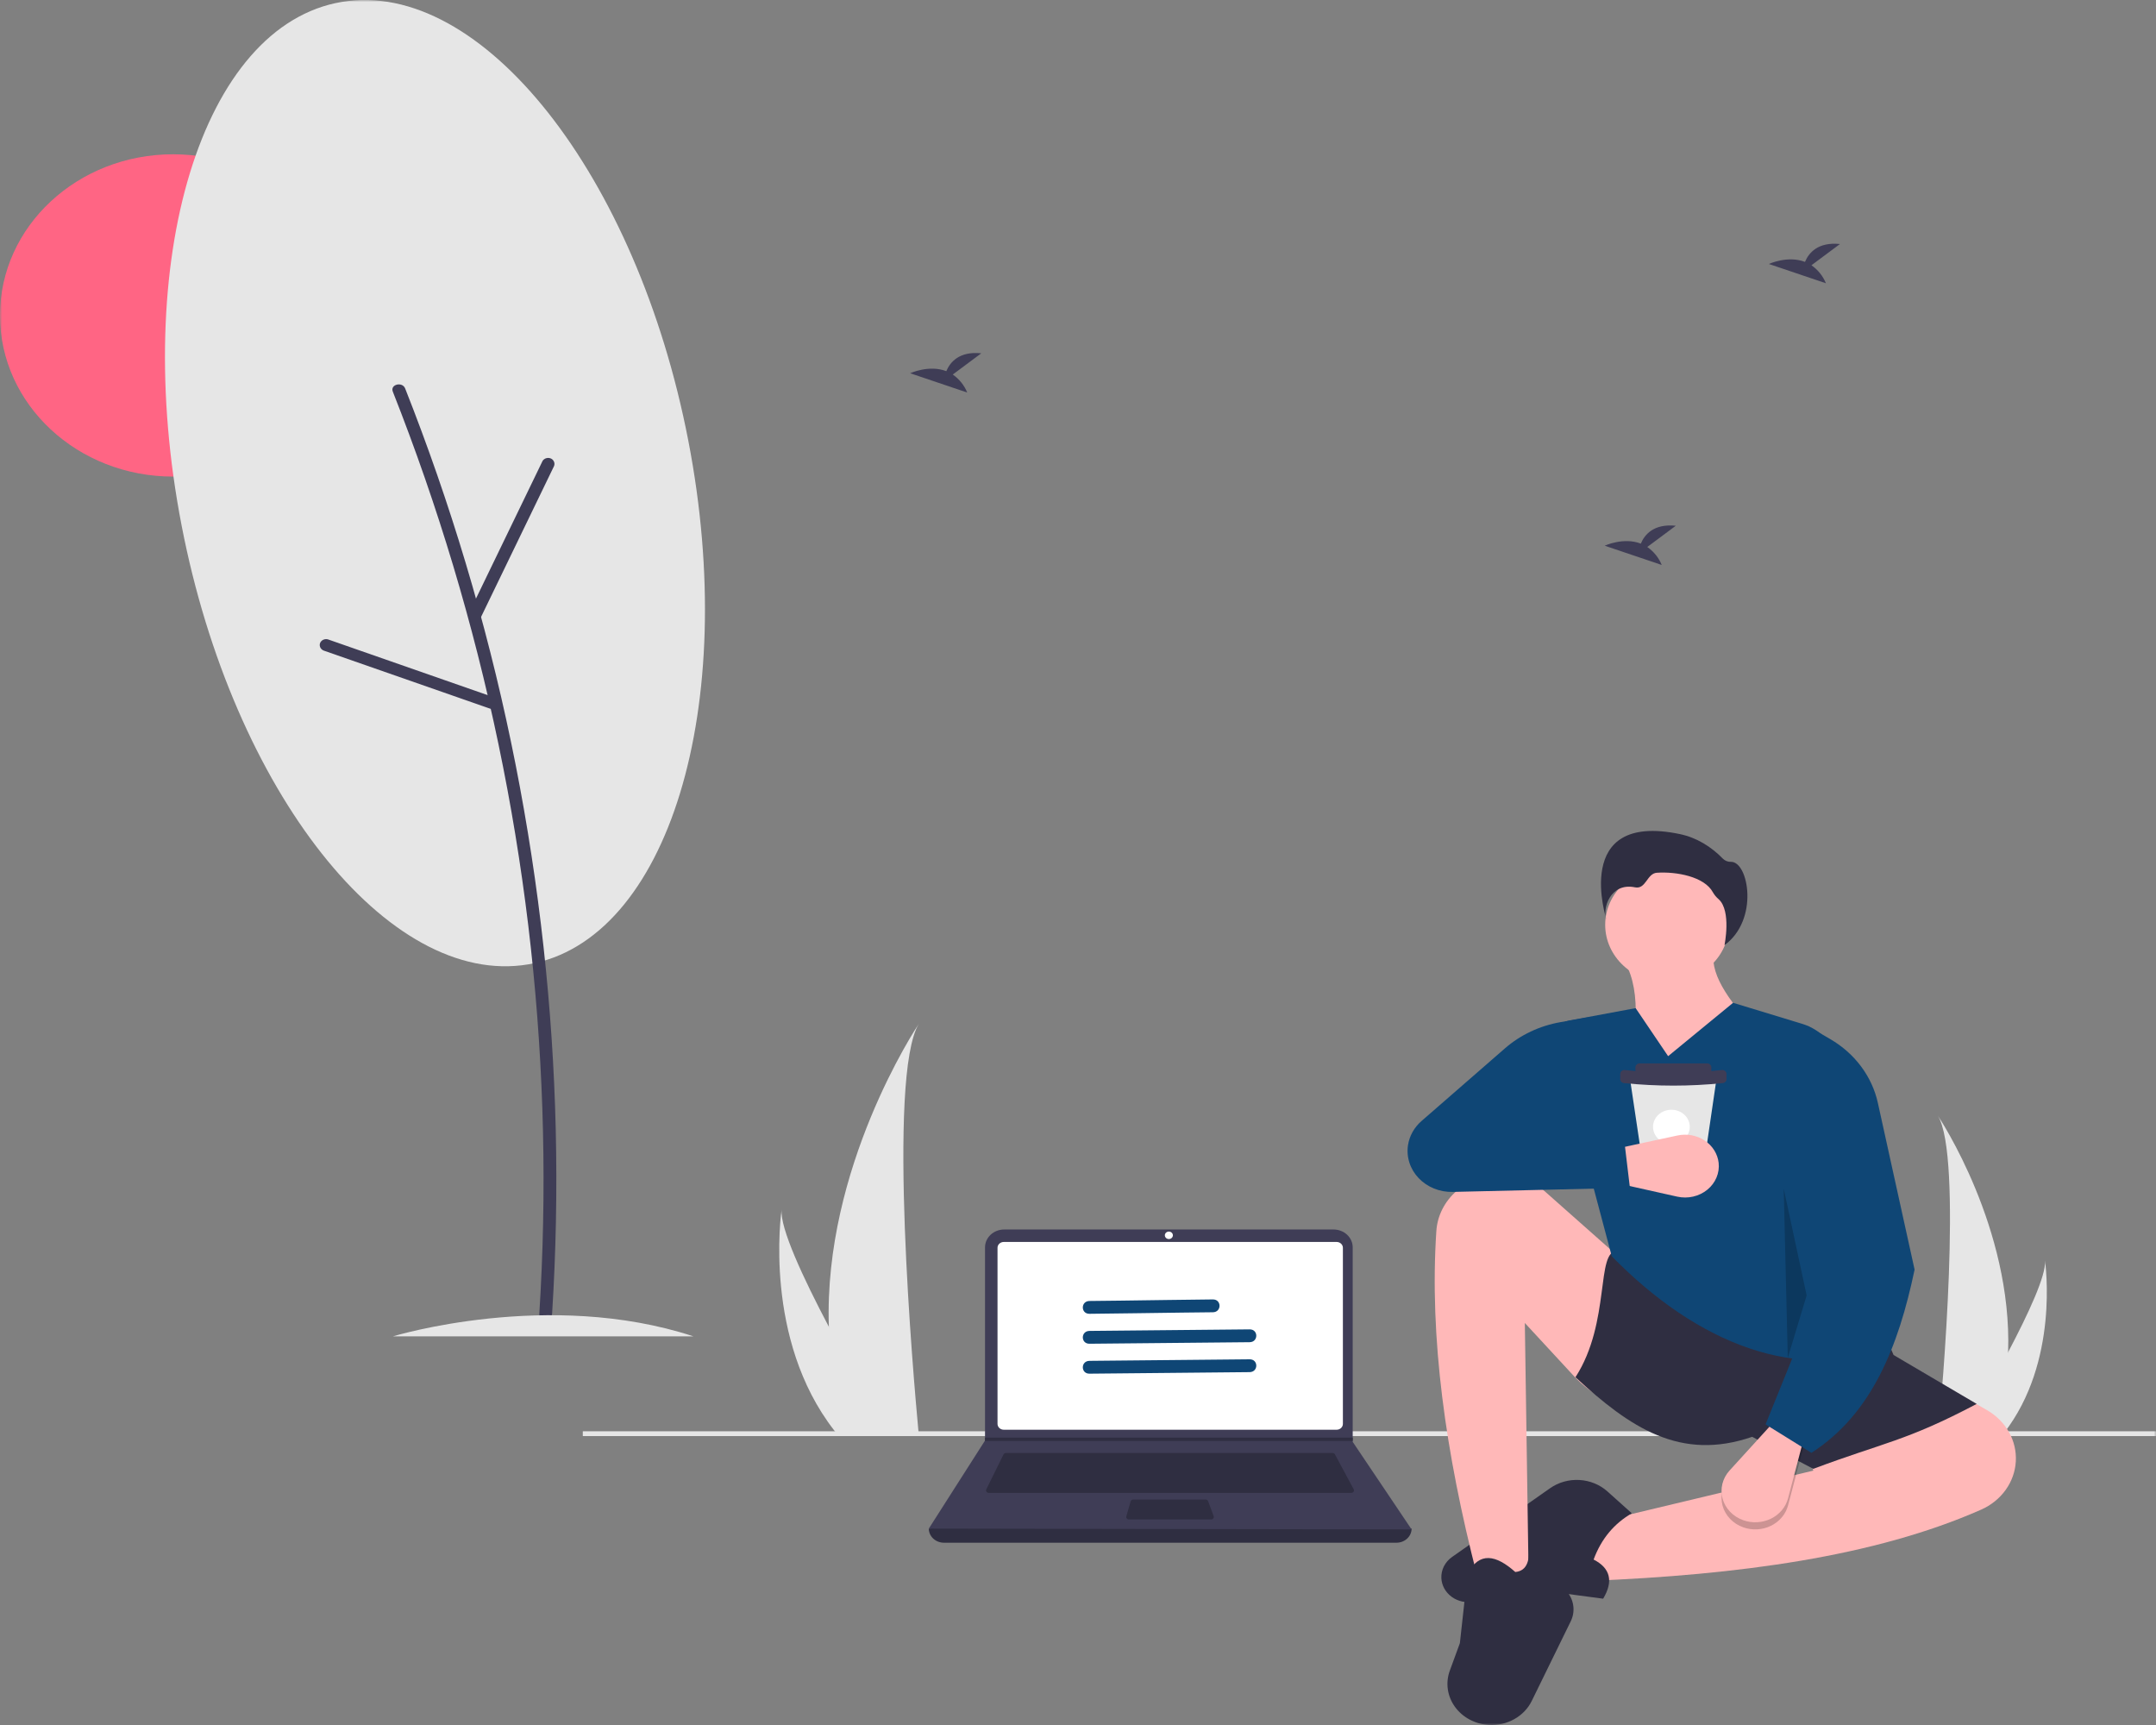 <svg width="500" height="400" viewBox="0 0 500 400" fill="none" xmlns="http://www.w3.org/2000/svg">
<rect x="0" y="0" width="500" height="400" fill="#808080" stroke="none"/>
<mask id="mask0_350_51" style="mask-type:luminance" maskUnits="userSpaceOnUse" x="0" y="0" width="500" height="400">
<path d="M500 0H0V400H500V0Z" fill="white"/>
</mask>
<g mask="url(#mask0_350_51)">
<path d="M40.141 110.512C62.31 110.512 80.282 93.782 80.282 73.145C80.282 52.507 62.31 35.777 40.141 35.777C17.972 35.777 0 52.507 0 73.145C0 93.782 17.972 110.512 40.141 110.512Z" fill="#FF6584"/>
<path d="M465.704 313.549C465.521 319.909 464.376 326.214 462.304 332.278C462.257 332.418 462.207 332.557 462.157 332.698H449.469C449.483 332.572 449.496 332.431 449.51 332.278C450.356 323.224 455.234 268.12 449.401 258.697C449.912 259.461 466.688 284.781 465.704 313.549Z" fill="#E6E6E6"/>
<path d="M464.752 332.278C464.646 332.419 464.536 332.56 464.423 332.698H454.904C454.977 332.578 455.06 332.438 455.157 332.278C456.73 329.636 461.384 321.737 465.704 313.549C470.347 304.749 474.606 295.616 474.248 292.31C474.358 293.055 477.571 315.784 464.752 332.278Z" fill="#E6E6E6"/>
<path d="M500.001 331.893H135.157V333.004H500.001V331.893Z" fill="#E6E6E6"/>
<path d="M368.69 366.585L370.463 352.974L420.531 341.012L414.771 324.926C418.784 314.213 425.828 308.96 438.698 314.202L460.835 327.004C462.987 328.248 464.74 330.007 465.91 332.098C467.081 334.189 467.626 336.534 467.489 338.889C467.354 341.253 466.536 343.538 465.121 345.505C463.706 347.472 461.746 349.046 459.45 350.062C434.667 360.998 403.081 365.182 368.69 366.585Z" fill="#FFB8B8"/>
<path d="M371.792 370.71L356.284 368.648L341.78 371.404C340.891 371.572 339.974 371.56 339.091 371.366C338.208 371.173 337.381 370.803 336.666 370.283C335.952 369.762 335.368 369.104 334.953 368.353C334.539 367.601 334.305 366.776 334.267 365.932C334.225 364.988 334.43 364.05 334.863 363.196C335.297 362.342 335.946 361.6 336.757 361.031L359.486 345.09C361.435 343.722 363.844 343.047 366.281 343.184C368.717 343.321 371.021 344.262 372.779 345.838L378.439 350.912C374.389 353.251 371.377 356.76 369.577 361.636C373.469 363.628 374.208 366.653 371.792 370.71Z" fill="#2F2E41"/>
<path d="M386.604 227.805C394.525 227.805 400.946 221.828 400.946 214.454C400.946 207.081 394.525 201.103 386.604 201.103C378.683 201.103 372.262 207.081 372.262 214.454C372.262 221.828 378.683 227.805 386.604 227.805Z" fill="#FFB8B8"/>
<path d="M409.012 240.782L376.888 253.362C379.499 241.16 380.8 230.043 376.888 223.252L397.492 220.983C396.468 226.202 401.681 233.192 409.012 240.782Z" fill="#FFB8B8"/>
<path d="M354.512 366.173L342.549 365.348C335.22 336.898 331.468 310.007 333.105 285.466C333.337 281.883 335.05 278.523 337.886 276.091C340.721 273.659 344.458 272.343 348.313 272.421C352.017 272.499 355.556 273.86 358.24 276.238L373.711 289.942C380.61 296.007 385.966 303.43 389.386 311.669C393.767 322.351 392.195 328.34 381.735 327.323C375.199 326.645 369.188 323.669 364.928 319.005L353.626 306.777L354.512 366.173Z" fill="#FFB8B8"/>
<path d="M345.248 399.98C343.68 399.884 342.156 399.455 340.796 398.723C339.435 397.991 338.273 396.978 337.401 395.762C336.528 394.545 335.969 393.158 335.765 391.707C335.561 390.257 335.719 388.782 336.226 387.397L338.561 381.022L340.333 364.935C343.064 359.749 346.93 360.525 351.41 364.523C354.259 364.262 354.87 361.611 354.512 357.923L363.494 369.179C364.263 370.143 364.74 371.28 364.876 372.474C365.012 373.667 364.802 374.872 364.267 375.965L355.227 394.424C354.365 396.183 352.95 397.657 351.167 398.649C349.385 399.641 347.32 400.106 345.248 399.98Z" fill="#2F2E41"/>
<path d="M458.414 325.545C442.021 334.207 436.882 334.458 420.531 340.6L406.352 333.175C389.7 338.907 378.02 331.05 365.367 319.358C373.647 306.52 369.985 289.837 375.115 290.072L436.482 308.015L439.141 314.202L458.414 325.545Z" fill="#2F2E41"/>
<path d="M438.698 312.14C417.03 320.871 393.699 311.627 373.786 291.31L360.601 241.739C360.445 241.192 360.411 240.622 360.501 240.064C360.591 239.505 360.803 238.969 361.123 238.489C361.444 238.01 361.867 237.596 362.366 237.275C362.865 236.953 363.43 236.73 364.025 236.619L379.325 233.77L386.857 244.907L401.923 232.533L417.921 237.402C420.048 238.05 421.946 239.223 423.413 240.796C424.88 242.37 425.859 244.285 426.248 246.337L438.698 312.14Z" fill="#0F4675"/>
<path opacity="0.2" d="M404.281 354.164C403.112 353.749 402.066 353.08 401.233 352.211C400.398 351.342 399.801 350.3 399.489 349.172C399.177 348.044 399.161 346.863 399.441 345.727C399.721 344.592 400.289 343.536 401.098 342.647L411.227 331.526L418.317 335.238L414.666 349.093C414.402 350.095 413.912 351.034 413.228 351.847C412.545 352.66 411.684 353.328 410.702 353.807C409.72 354.287 408.64 354.567 407.533 354.629C406.426 354.69 405.317 354.531 404.281 354.164Z" fill="black"/>
<path d="M404.281 352.514C403.112 352.1 402.066 351.43 401.233 350.561C400.398 349.692 399.801 348.65 399.489 347.522C399.177 346.394 399.161 345.213 399.441 344.077C399.721 342.942 400.289 341.886 401.098 340.997L411.227 329.875L418.316 333.588L414.666 347.442C414.402 348.445 413.912 349.384 413.228 350.197C412.545 351.01 411.684 351.678 410.701 352.158C409.72 352.637 408.64 352.917 407.533 352.978C406.426 353.04 405.317 352.881 404.281 352.514Z" fill="#FFB8B8"/>
<path d="M420.088 336.888L409.454 330.288L424.962 291.929L419.202 237.895L424.456 240.952C427.277 242.593 429.709 244.75 431.606 247.292C433.504 249.834 434.827 252.709 435.495 255.741L444.015 294.403C440.287 312.224 434.073 327.903 420.088 336.888Z" fill="#0F4675"/>
<path opacity="0.2" d="M413.664 275.636L418.981 300.384L414.608 314.858L413.664 275.636Z" fill="black"/>
<path d="M372.577 213.309C372.577 213.309 364.313 188.13 389.571 193.411C393.489 194.23 396.874 196.35 399.567 199.123C399.808 199.365 400.103 199.556 400.432 199.681C400.761 199.806 401.115 199.862 401.47 199.846C405.505 199.846 407.997 213.269 399.927 219.172C399.927 219.172 401.574 211.229 398.581 208.522C398.042 208.065 397.592 207.525 397.248 206.926C395.3 203.268 388.752 202.067 384.235 202.378C381.93 202.537 381.728 206.28 379.176 205.757C373.368 204.568 371.514 210.83 372.577 213.309Z" fill="#2F2E41"/>
<path d="M398.002 250.68L397.835 251.821L396.803 258.855L395.112 270.375L394.689 273.259C394.657 273.48 394.54 273.681 394.36 273.828C394.18 273.973 393.949 274.054 393.711 274.054H382.439C382.201 274.054 381.97 273.974 381.791 273.828C381.611 273.682 381.494 273.482 381.461 273.261L381.03 270.375L379.311 258.855L378.261 251.815L378.092 250.683C378.073 250.552 378.084 250.42 378.124 250.294C378.164 250.168 378.233 250.052 378.326 249.953C378.418 249.854 378.532 249.774 378.661 249.72C378.789 249.665 378.928 249.637 379.07 249.637H397.024C397.164 249.637 397.304 249.665 397.432 249.72C397.56 249.774 397.675 249.853 397.767 249.952C397.86 250.051 397.929 250.167 397.969 250.293C398.01 250.418 398.021 250.551 398.002 250.68Z" fill="#E6E6E6"/>
<path d="M380.258 246.585H395.892C396.021 246.585 396.15 246.609 396.269 246.655C396.389 246.701 396.498 246.769 396.59 246.854C396.682 246.94 396.754 247.041 396.804 247.153C396.853 247.264 396.879 247.384 396.879 247.504V248.718C396.879 248.962 396.775 249.196 396.59 249.368C396.405 249.541 396.153 249.637 395.892 249.637H380.258C379.997 249.637 379.746 249.541 379.561 249.368C379.375 249.196 379.271 248.962 379.271 248.718V247.504C379.271 247.384 379.297 247.264 379.347 247.153C379.396 247.041 379.469 246.94 379.561 246.854C379.652 246.769 379.761 246.701 379.881 246.655C380.001 246.609 380.129 246.585 380.258 246.585Z" fill="#3F3D56"/>
<path d="M399.413 251.164C391.877 251.929 384.273 251.929 376.737 251.164C376.607 251.164 376.479 251.14 376.359 251.094C376.239 251.048 376.13 250.98 376.039 250.894C375.947 250.809 375.875 250.708 375.825 250.596C375.775 250.485 375.75 250.365 375.75 250.244V249.031C375.75 248.91 375.776 248.79 375.825 248.679C375.875 248.567 375.947 248.466 376.039 248.381C376.13 248.295 376.239 248.227 376.359 248.181C376.479 248.135 376.607 248.111 376.737 248.111C384.267 248.974 391.883 248.974 399.413 248.111C399.675 248.111 399.926 248.208 400.111 248.381C400.296 248.553 400.4 248.787 400.4 249.031V250.244C400.4 250.488 400.296 250.722 400.111 250.894C399.926 251.067 399.675 251.164 399.413 251.164Z" fill="#3F3D56"/>
<path d="M387.617 265.267C389.971 265.267 391.878 263.491 391.878 261.3C391.878 259.11 389.971 257.333 387.617 257.333C385.264 257.333 383.356 259.11 383.356 261.3C383.356 263.491 385.264 265.267 387.617 265.267Z" fill="white"/>
<path d="M398.573 269.645C398.702 270.804 398.531 271.974 398.073 273.058C397.617 274.143 396.887 275.11 395.946 275.877C395.005 276.645 393.879 277.191 392.664 277.47C391.449 277.749 390.18 277.753 388.963 277.481L373.733 274.077L374.098 266.513L389.028 263.301C390.109 263.069 391.23 263.053 392.317 263.255C393.405 263.456 394.434 263.87 395.336 264.47C396.239 265.07 396.994 265.841 397.552 266.734C398.11 267.626 398.458 268.618 398.573 269.645Z" fill="#FFB8B8"/>
<path d="M377.995 275.43L336.894 276.386C335.41 276.421 333.936 276.154 332.574 275.604C331.213 275.054 329.997 274.234 329.011 273.202C328.024 272.17 327.291 270.949 326.864 269.626C326.435 268.304 326.322 266.909 326.532 265.542C326.861 263.399 327.966 261.425 329.664 259.946L349.016 243.093C352.605 239.968 357.077 237.86 361.908 237.017L368.69 235.833L372.678 263.881L349.638 261.406L376.665 264.293L377.995 275.43Z" fill="#0F4675"/>
<path d="M323.847 357.732H218.918C217.985 357.732 217.09 357.388 216.43 356.774C215.77 356.159 215.399 355.326 215.399 354.458C253.436 350.342 290.758 350.342 327.366 354.458C327.366 355.326 326.995 356.159 326.335 356.774C325.675 357.388 324.781 357.732 323.847 357.732Z" fill="#2F2E41"/>
<path d="M327.366 354.65L215.399 354.458L228.376 334.132L228.438 334.035V289.24C228.438 288.696 228.553 288.157 228.777 287.655C229 287.153 229.327 286.696 229.741 286.312C230.153 285.927 230.644 285.622 231.184 285.414C231.723 285.206 232.302 285.099 232.886 285.099H309.258C309.843 285.099 310.421 285.206 310.961 285.414C311.5 285.622 311.991 285.927 312.404 286.312C312.817 286.696 313.144 287.153 313.368 287.655C313.591 288.157 313.706 288.696 313.706 289.24V334.344L327.366 354.65Z" fill="#3F3D56"/>
<path d="M232.785 287.989C232.401 287.99 232.033 288.132 231.761 288.385C231.489 288.637 231.336 288.98 231.336 289.338V330.182C231.336 330.54 231.489 330.882 231.761 331.135C232.033 331.388 232.401 331.531 232.785 331.531H309.982C310.366 331.531 310.734 331.388 311.005 331.135C311.277 330.882 311.43 330.54 311.431 330.182V289.338C311.43 288.98 311.277 288.637 311.005 288.385C310.734 288.132 310.366 287.99 309.982 287.989H232.785Z" fill="white"/>
<path d="M233.292 336.926C233.173 336.926 233.057 336.958 232.957 337.018C232.858 337.077 232.778 337.162 232.728 337.262L228.73 345.354C228.686 345.442 228.667 345.539 228.674 345.636C228.681 345.733 228.715 345.826 228.771 345.908C228.827 345.989 228.905 346.056 228.996 346.103C229.087 346.149 229.189 346.174 229.294 346.174H313.379C313.485 346.174 313.589 346.149 313.681 346.1C313.774 346.052 313.852 345.983 313.907 345.9C313.963 345.816 313.995 345.72 313.999 345.621C314.004 345.523 313.982 345.425 313.934 345.337L309.588 337.246C309.537 337.149 309.458 337.068 309.36 337.012C309.262 336.956 309.148 336.926 309.033 336.926H233.292Z" fill="#2F2E41"/>
<path d="M271.073 287.315C271.588 287.315 272.005 286.927 272.005 286.448C272.005 285.969 271.588 285.581 271.073 285.581C270.559 285.581 270.142 285.969 270.142 286.448C270.142 286.927 270.559 287.315 271.073 287.315Z" fill="white"/>
<path d="M262.807 347.715C262.671 347.715 262.538 347.757 262.43 347.834C262.321 347.912 262.244 348.02 262.208 348.142L261.205 351.61C261.18 351.696 261.177 351.786 261.196 351.873C261.214 351.96 261.254 352.042 261.312 352.112C261.37 352.183 261.444 352.24 261.529 352.279C261.615 352.319 261.709 352.339 261.804 352.339H280.879C280.978 352.339 281.076 352.317 281.163 352.274C281.251 352.232 281.327 352.171 281.384 352.096C281.442 352.021 281.479 351.934 281.493 351.843C281.507 351.752 281.498 351.659 281.465 351.572L280.176 348.104C280.133 347.99 280.054 347.892 279.949 347.822C279.844 347.753 279.718 347.715 279.589 347.715H262.807Z" fill="#2F2E41"/>
<path d="M313.707 333.361V334.132H228.377L228.441 334.036V333.361H313.707Z" fill="#2F2E41"/>
<path d="M192.222 307.658C192.457 315.811 193.924 323.892 196.58 331.664C196.641 331.844 196.704 332.021 196.768 332.202H213.03C213.013 332.04 212.995 331.86 212.978 331.664C211.894 320.059 205.642 249.432 213.117 237.354C212.463 238.334 190.962 270.786 192.222 307.658Z" fill="#E6E6E6"/>
<path d="M193.443 331.664C193.579 331.844 193.721 332.024 193.865 332.202H206.065C205.973 332.049 205.866 331.868 205.741 331.664C203.725 328.277 197.76 318.154 192.223 307.658C186.272 296.38 180.813 284.673 181.272 280.437C181.131 281.392 177.013 310.522 193.443 331.664Z" fill="#E6E6E6"/>
<path d="M220.958 86.847L227.57 81.924C222.434 81.396 220.323 84.004 219.459 86.069C215.447 84.517 211.078 86.55 211.078 86.55L224.307 91.021C223.639 89.361 222.478 87.913 220.958 86.847Z" fill="#3F3D56"/>
<path d="M420.095 61.508L426.707 56.585C421.571 56.057 419.46 58.666 418.597 60.73C414.584 59.178 410.216 61.211 410.216 61.211L423.444 65.682C422.777 64.022 421.615 62.575 420.095 61.508Z" fill="#3F3D56"/>
<path d="M382.023 126.835L388.635 121.912C383.498 121.384 381.388 123.992 380.524 126.056C376.512 124.505 372.144 126.538 372.144 126.538L385.372 131.008C384.705 129.349 383.543 127.901 382.023 126.835Z" fill="#3F3D56"/>
<path d="M122.487 223.623C154.933 218.177 171.56 163.802 159.624 102.172C147.687 40.542 111.708 -5.004 79.261 0.442C46.815 5.888 30.188 60.263 42.124 121.893C54.061 183.523 90.04 229.069 122.487 223.623Z" fill="#E6E6E6"/>
<path d="M91.096 90.808C96.347 104.1 101.02 117.573 105.114 131.227C109.201 144.868 112.697 158.646 115.601 172.562C118.506 186.474 120.808 200.479 122.51 214.577C124.202 228.651 125.29 242.772 125.772 256.942C126.252 271.096 126.119 285.252 125.375 299.412C125.284 301.147 125.182 302.881 125.072 304.615C124.96 306.391 127.928 306.385 128.04 304.615C128.937 290.411 129.218 276.189 128.884 261.949C128.548 247.791 127.604 233.661 126.051 219.559C124.494 205.415 122.338 191.343 119.582 177.342C116.824 163.347 113.466 149.47 109.508 135.712C105.553 121.968 101.006 108.389 95.865 94.973C95.239 93.337 94.603 91.704 93.958 90.074C93.304 88.42 90.435 89.135 91.096 90.808Z" fill="#3F3D56"/>
<path d="M111.545 143.095L124.692 115.92L128.398 108.26C128.585 107.942 128.634 107.568 128.535 107.217C128.436 106.866 128.197 106.563 127.866 106.37C127.525 106.188 127.122 106.138 126.742 106.231C126.362 106.324 126.037 106.552 125.836 106.866L112.688 134.041L108.983 141.701C108.796 142.02 108.747 142.393 108.846 142.744C108.945 143.096 109.184 143.399 109.515 143.591C109.856 143.773 110.26 143.823 110.639 143.73C111.019 143.638 111.345 143.409 111.545 143.095Z" fill="#3F3D56"/>
<path d="M114.449 161.663L84.471 151.2L76.021 148.251C75.642 148.156 75.238 148.205 74.896 148.385C74.555 148.566 74.303 148.864 74.196 149.215C74.1 149.569 74.154 149.942 74.347 150.259C74.54 150.576 74.857 150.811 75.232 150.915L105.211 161.378L113.661 164.327C114.04 164.421 114.444 164.373 114.785 164.193C115.127 164.012 115.378 163.714 115.486 163.362C115.582 163.01 115.527 162.635 115.335 162.319C115.141 162.002 114.824 161.767 114.449 161.663Z" fill="#3F3D56"/>
<path d="M91.106 309.886C91.106 309.886 127.211 298.836 160.843 309.886H91.106Z" fill="#E6E6E6"/>
<path d="M252.662 304.651C259.816 304.581 266.97 304.462 274.124 304.372C276.509 304.341 278.894 304.315 281.279 304.292C283.335 304.273 283.34 301.298 281.279 301.317C274.125 301.387 266.971 301.506 259.817 301.596C257.432 301.626 255.047 301.653 252.662 301.676C250.606 301.696 250.601 304.671 252.662 304.651Z" fill="#0F4675"/>
<path d="M252.662 311.592L281.578 311.313L289.801 311.234C291.857 311.214 291.862 308.239 289.801 308.259L260.885 308.538L252.662 308.617C250.606 308.637 250.601 311.612 252.662 311.592Z" fill="#0F4675"/>
<path d="M252.662 318.534L281.578 318.255L289.801 318.175C291.857 318.155 291.862 315.18 289.801 315.2L260.885 315.479L252.662 315.559C250.606 315.579 250.601 318.553 252.662 318.534Z" fill="#0F4675"/>
</g>
</svg>
